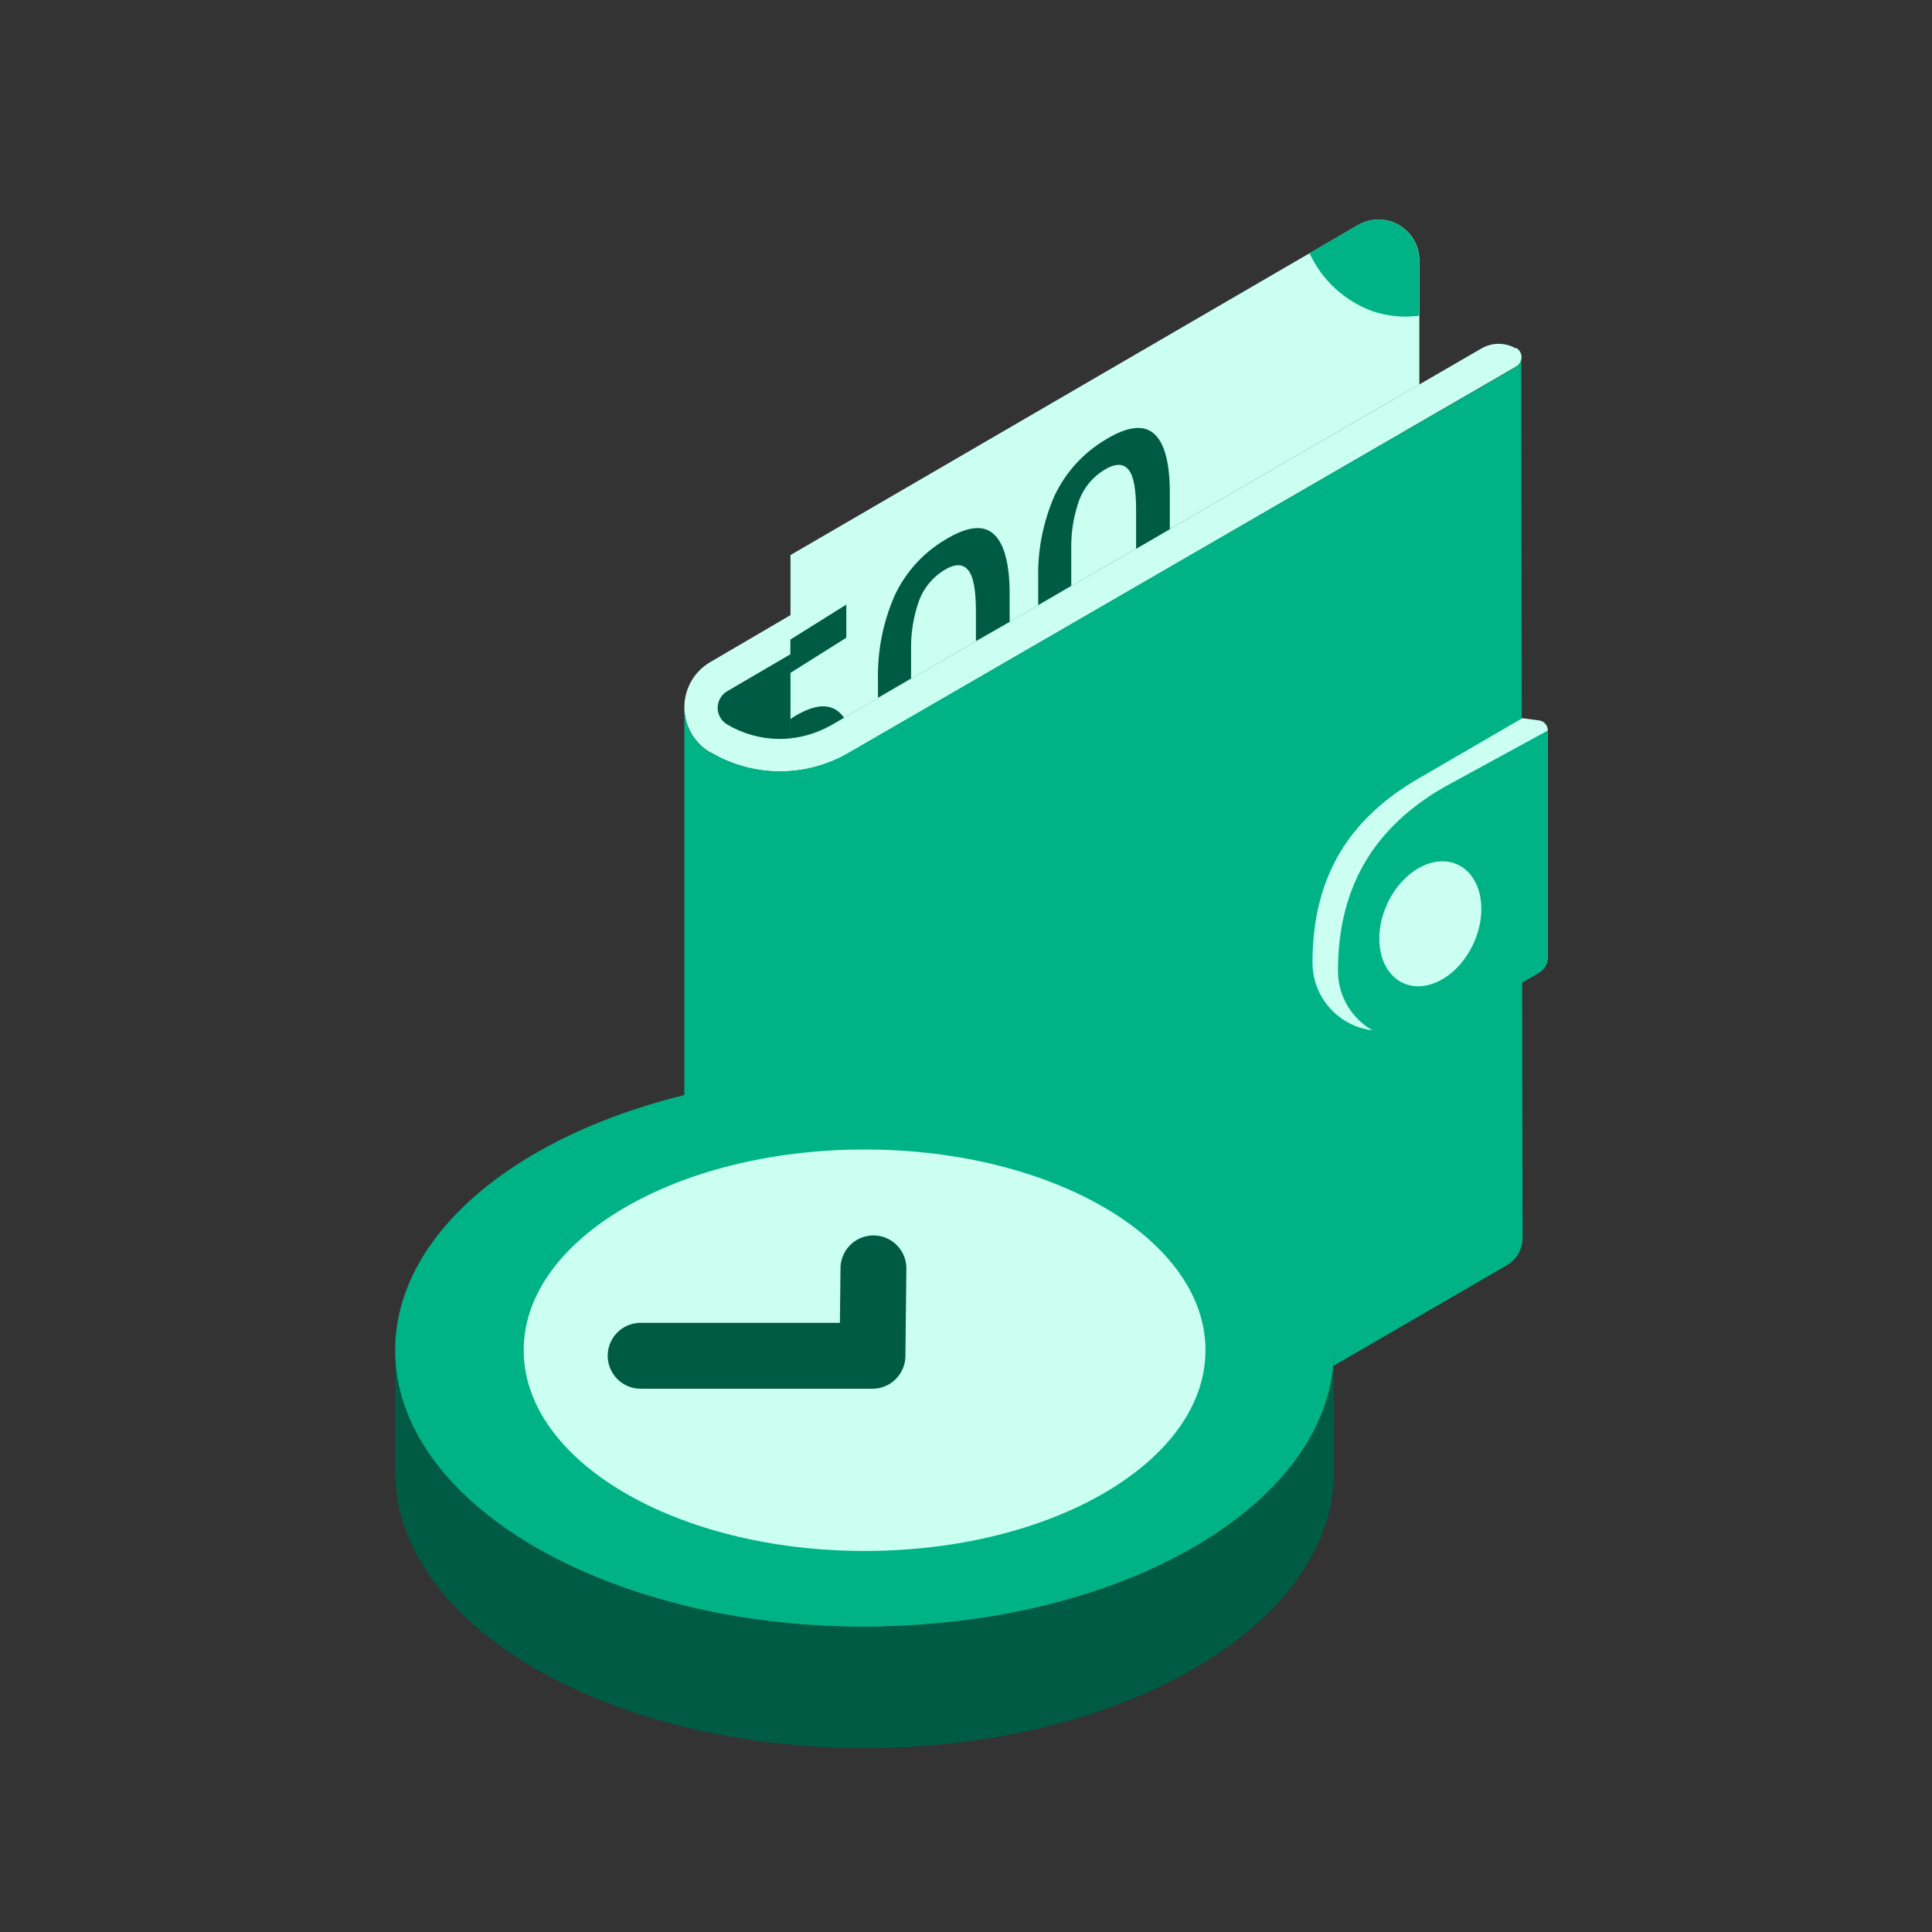 <svg width="44" height="44" viewBox="0 0 44 44" fill="none" xmlns="http://www.w3.org/2000/svg">
<rect x="0" y="0" width="44" height="44" fill="#333333" stroke="none"/>
<path d="M31.942 26.63L31.92 6.586C31.912 6.632 31.893 6.676 31.866 6.713C31.838 6.751 31.802 6.781 31.76 6.802V6.851L16.797 15.597C15.742 16.047 16.01 17.225 16.797 17.692H16.809C17.288 17.976 17.834 18.128 18.39 18.131C18.947 18.134 19.495 17.989 19.977 17.711L31.797 10.867L31.942 26.63Z" fill="#005B44"/>
<path d="M34.523 7.936C34.404 7.867 34.268 7.83 34.131 7.83C33.993 7.83 33.858 7.867 33.739 7.936L18.937 16.512C18.575 16.722 18.164 16.831 17.745 16.829C17.327 16.826 16.917 16.712 16.558 16.497C16.493 16.458 16.439 16.403 16.401 16.337C16.364 16.271 16.344 16.196 16.344 16.12C16.344 16.044 16.364 15.97 16.401 15.904C16.439 15.838 16.493 15.783 16.558 15.744L31.77 6.851C31.814 6.825 31.851 6.789 31.876 6.745C31.901 6.701 31.914 6.651 31.914 6.6C31.914 6.549 31.901 6.5 31.876 6.456C31.851 6.412 31.814 6.375 31.77 6.35C31.667 6.289 31.549 6.257 31.43 6.257C31.31 6.257 31.192 6.289 31.089 6.35L16.172 15.081C15.993 15.186 15.845 15.336 15.742 15.516C15.64 15.696 15.586 15.9 15.586 16.107C15.586 16.314 15.64 16.518 15.742 16.698C15.845 16.878 15.993 17.028 16.172 17.134H16.183C16.657 17.416 17.198 17.566 17.75 17.569C18.301 17.572 18.844 17.427 19.321 17.151L34.53 8.348C34.567 8.326 34.598 8.295 34.619 8.258C34.641 8.221 34.652 8.178 34.652 8.135C34.652 8.092 34.641 8.05 34.619 8.013C34.598 7.975 34.567 7.944 34.53 7.923L34.523 7.936Z" fill="#CBFFF2"/>
<path d="M34.521 8.361C34.559 8.339 34.59 8.309 34.612 8.271C34.634 8.234 34.645 8.191 34.645 8.148L34.675 28.194C34.675 28.32 34.642 28.444 34.58 28.553C34.517 28.662 34.426 28.753 34.317 28.816L19.314 37.518C18.663 37.888 17.903 38.014 17.168 37.872C16.817 37.806 16.48 37.678 16.174 37.496C16.013 37.402 15.878 37.272 15.778 37.115C15.677 36.959 15.616 36.782 15.597 36.597C15.591 36.541 15.587 36.486 15.586 36.429V16.106C15.584 16.314 15.637 16.518 15.739 16.698C15.841 16.879 15.989 17.029 16.168 17.135H16.179C16.654 17.416 17.194 17.566 17.746 17.569C18.298 17.572 18.84 17.428 19.317 17.152L34.521 8.361Z" fill="#00B386"/>
<path d="M35.249 21.841V16.658C35.255 16.6 35.239 16.542 35.204 16.496C35.169 16.449 35.118 16.418 35.06 16.409L34.67 16.356L32.297 17.735C30.807 18.602 29.891 19.881 29.891 21.917V21.928C29.892 22.201 29.964 22.469 30.102 22.705C30.239 22.941 30.436 23.136 30.673 23.272C30.91 23.407 31.178 23.477 31.451 23.476C31.724 23.474 31.992 23.4 32.227 23.262L35.249 21.841Z" fill="#CBFFF2"/>
<path d="M35.25 21.814V16.637L32.878 17.932C31.388 18.798 30.471 20.092 30.471 22.115C30.471 22.389 30.544 22.657 30.681 22.893C30.818 23.13 31.015 23.326 31.252 23.462C31.489 23.598 31.758 23.67 32.031 23.669C32.304 23.668 32.572 23.596 32.809 23.458L35.054 22.153C35.114 22.118 35.163 22.069 35.197 22.009C35.232 21.95 35.25 21.883 35.25 21.814Z" fill="#00B386"/>
<path d="M33.557 21.49C33.899 20.745 33.737 19.939 33.194 19.69C32.651 19.441 31.934 19.843 31.592 20.588C31.25 21.333 31.413 22.139 31.955 22.388C32.498 22.637 33.215 22.235 33.557 21.49Z" fill="#CBFFF2"/>
<path d="M32.325 5.931C32.325 5.767 32.282 5.607 32.2 5.465C32.118 5.323 32 5.205 31.858 5.124C31.716 5.042 31.555 4.999 31.391 5C31.227 5.001 31.067 5.044 30.925 5.127L18.003 12.641V16.811C18.213 16.789 18.419 16.739 18.615 16.663C18.666 16.642 18.717 16.623 18.766 16.599C18.815 16.574 18.883 16.544 18.939 16.512L31.669 9.135L32.325 8.759V5.931Z" fill="#CBFFF2"/>
<path d="M19.274 13.769L18 14.566V15.325L19.274 14.524V13.769Z" fill="#005B44"/>
<path d="M19.059 16.18C18.818 16.014 18.481 16.069 18.047 16.344L18 16.378V16.811C18.21 16.789 18.416 16.739 18.613 16.662C18.663 16.641 18.714 16.623 18.763 16.598C18.812 16.574 18.88 16.544 18.936 16.512L19.221 16.346C19.178 16.281 19.123 16.224 19.059 16.18Z" fill="#005B44"/>
<path d="M22.994 14.162V13.531C22.994 12.817 22.862 12.358 22.617 12.151C22.373 11.943 22.002 11.996 21.502 12.307C21.008 12.606 20.615 13.046 20.372 13.571C20.109 14.175 19.98 14.829 19.995 15.489V15.89L20.749 15.451V14.793C20.742 14.408 20.806 14.025 20.937 13.663C21.044 13.388 21.236 13.154 21.485 12.996C21.74 12.836 21.926 12.832 22.05 12.985C22.175 13.138 22.226 13.456 22.226 13.94V14.599L22.994 14.162Z" fill="#005B44"/>
<path d="M26.642 12.052V11.216C26.642 10.513 26.511 10.063 26.266 9.864C26.021 9.664 25.65 9.719 25.151 10.029C24.66 10.327 24.267 10.763 24.02 11.282C23.759 11.875 23.63 12.518 23.644 13.166V13.78L24.397 13.341V12.48C24.392 12.102 24.456 11.727 24.585 11.372C24.693 11.099 24.885 10.867 25.134 10.711C25.388 10.551 25.575 10.546 25.699 10.694C25.823 10.843 25.874 11.154 25.874 11.636V12.499L26.642 12.052Z" fill="#005B44"/>
<path d="M30.922 5.127L29.823 5.765C30.105 6.376 30.617 6.85 31.247 7.084C31.592 7.202 31.96 7.239 32.321 7.19V5.931C32.321 5.767 32.278 5.607 32.196 5.465C32.114 5.323 31.996 5.205 31.854 5.124C31.712 5.042 31.551 4.999 31.387 5C31.224 5.001 31.063 5.044 30.922 5.127Z" fill="#00B386"/>
<path d="M9 30.752C9 34.228 13.787 37.043 19.69 37.043C25.593 37.043 30.38 34.228 30.38 30.752V33.519C30.38 36.996 25.593 39.811 19.69 39.811C13.787 39.811 9 36.996 9 33.519V30.752Z" fill="#005B44"/>
<path d="M19.69 37.042C25.594 37.042 30.38 34.226 30.38 30.751C30.38 27.276 25.594 24.459 19.69 24.459C13.786 24.459 9 27.276 9 30.751C9 34.226 13.786 37.042 19.69 37.042Z" fill="#00B386"/>
<path d="M19.691 35.322C23.979 35.322 27.454 33.275 27.454 30.75C27.454 28.226 23.979 26.179 19.691 26.179C15.403 26.179 11.927 28.226 11.927 30.75C11.927 33.275 15.403 35.322 19.691 35.322Z" fill="#CBFFF2"/>
<path d="M19.892 28.886L19.87 30.877H14.59" stroke="#005B44" stroke-width="1.5" stroke-linecap="round" stroke-linejoin="round"/>
</svg>
